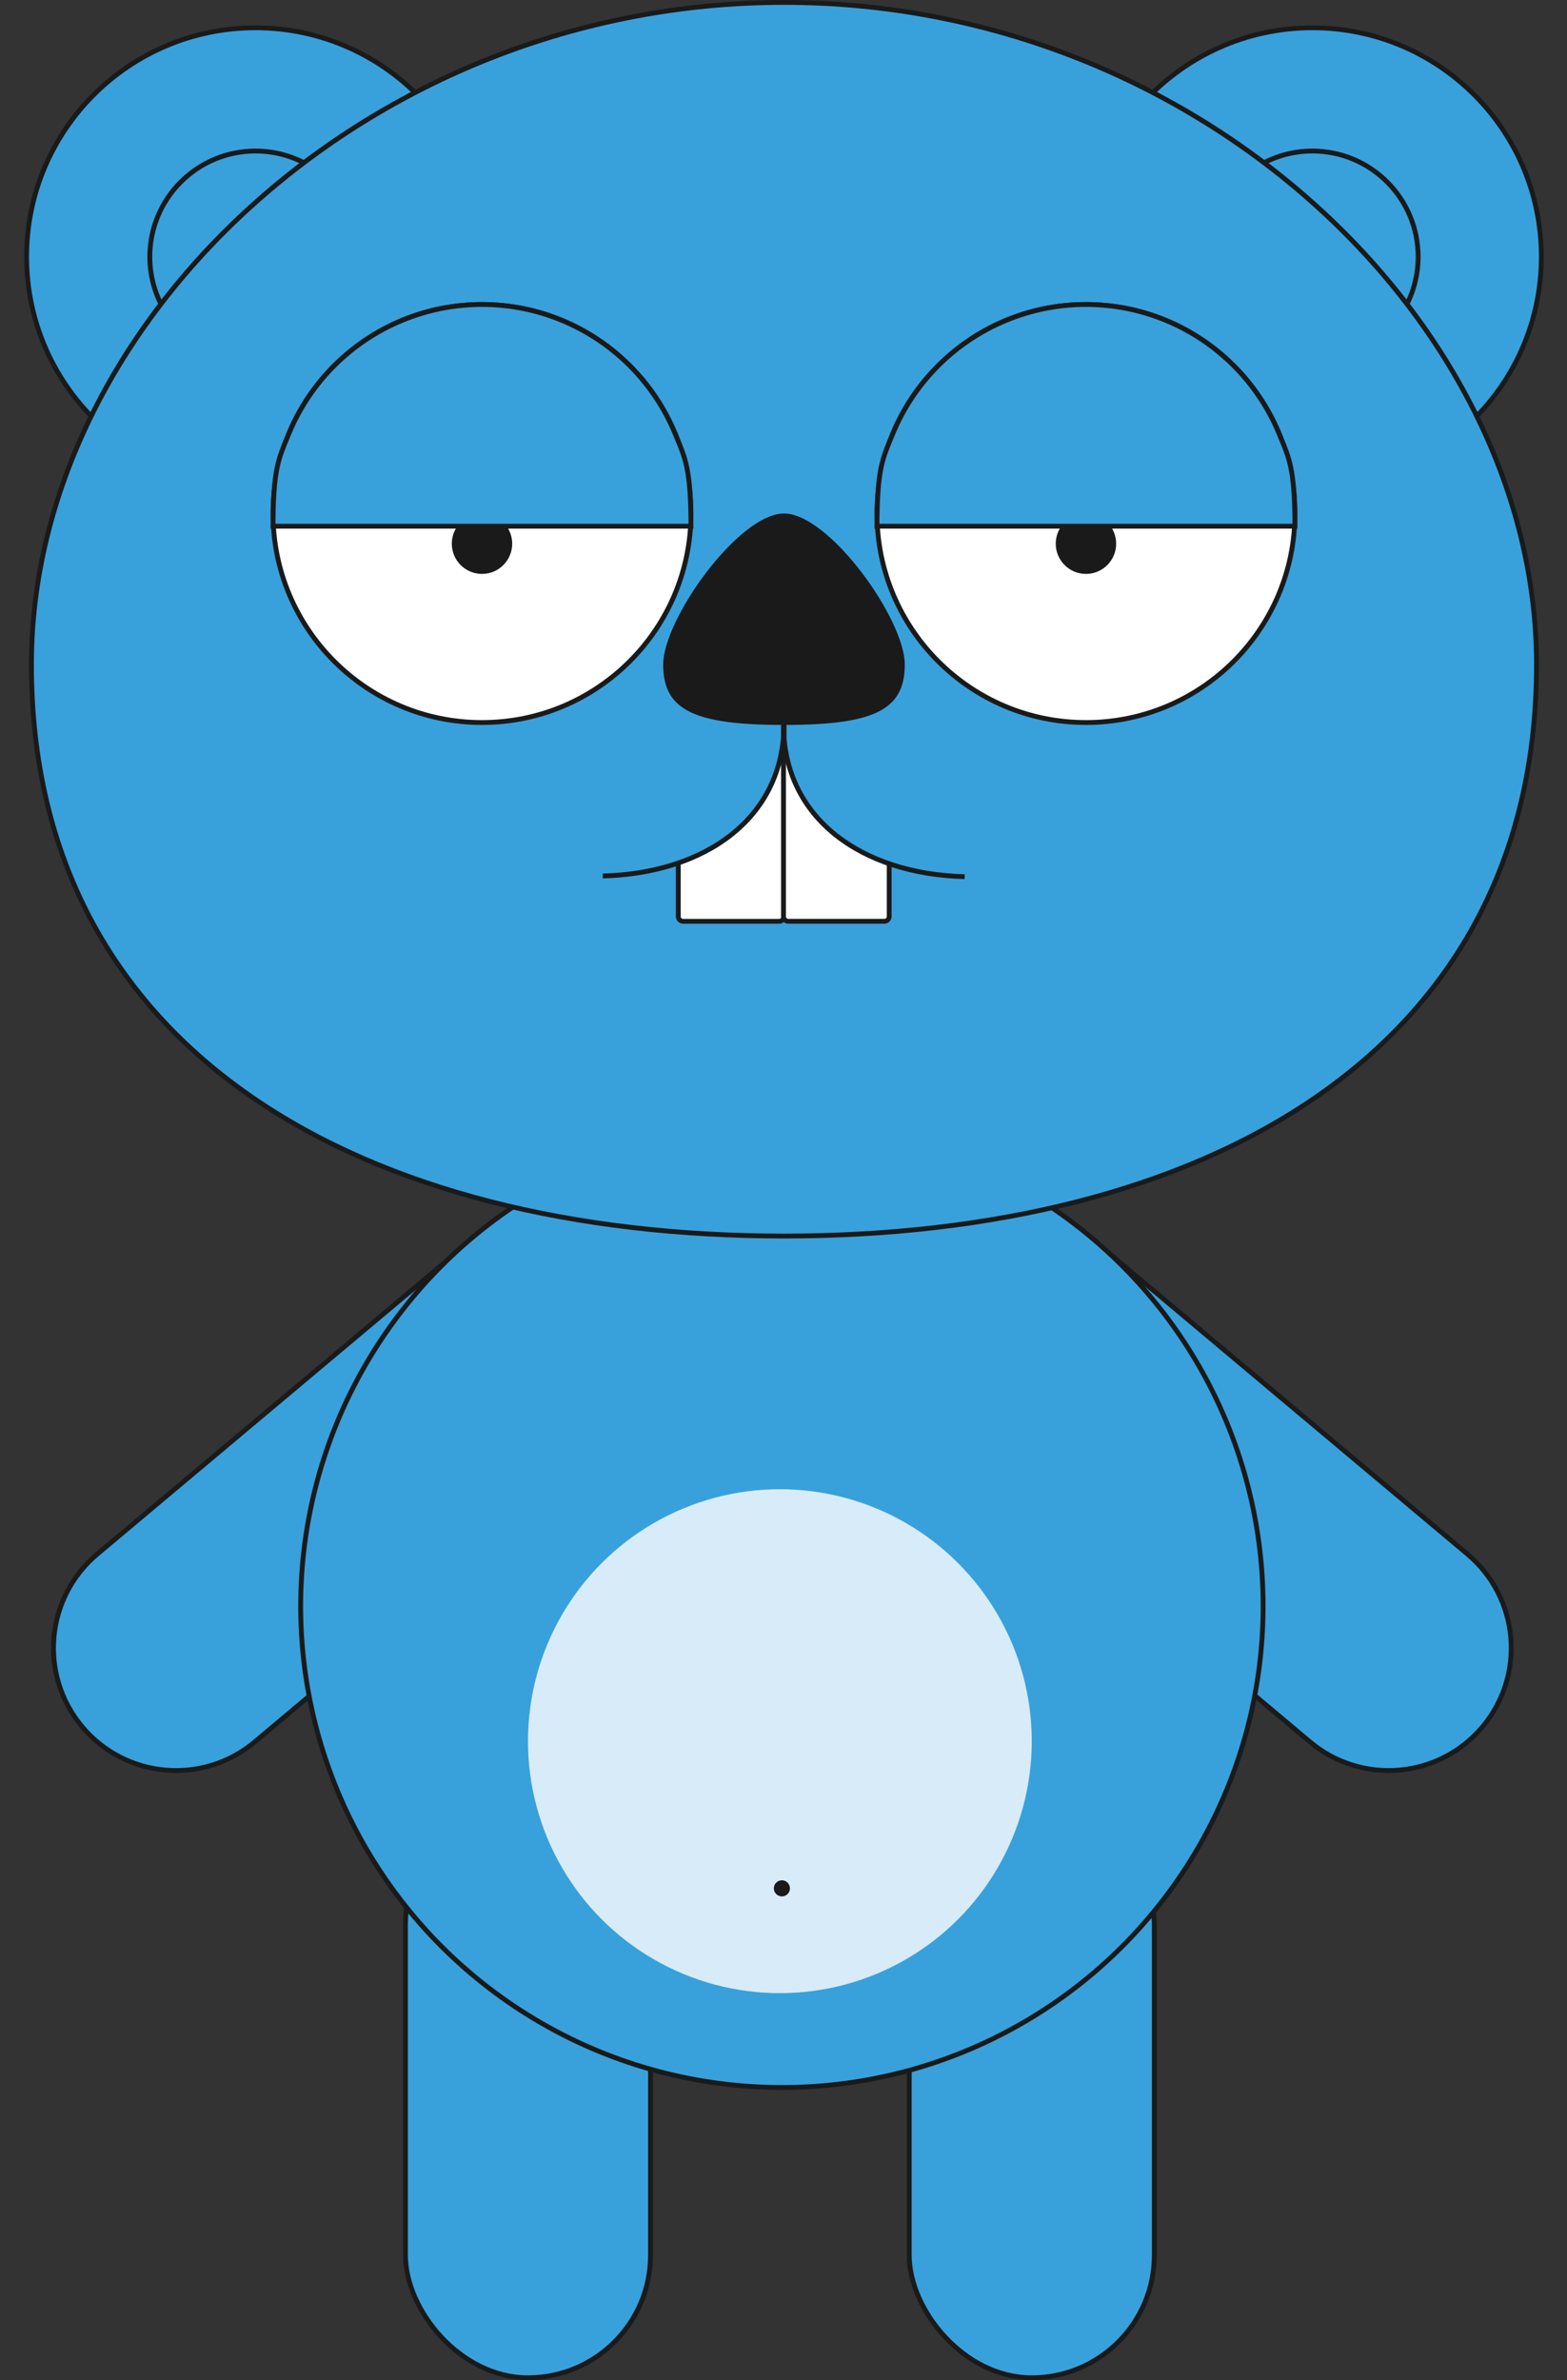 <svg width="324" height="492" viewBox="0 0 324 492" fill="none" xmlns="http://www.w3.org/2000/svg">
<rect x="0" y="0" width="324" height="492" fill="#333333" stroke="none"/>
<rect x="188" y="372.5" width="50.667" height="119" rx="25.333" fill="#38A1DB" stroke="#1A1A1A"/>
<rect x="83.833" y="372.5" width="50.667" height="119" rx="25.333" fill="#38A1DB" stroke="#1A1A1A"/>
<path d="M97.756 256.091L130.323 294.904L52.679 360.056C41.961 369.049 25.982 367.651 16.988 356.933C7.995 346.215 9.393 330.236 20.111 321.243L97.756 256.091Z" fill="#38A1DB" stroke="#1A1A1A"/>
<path d="M225.772 256.091L193.204 294.904L270.849 360.056C281.567 369.049 297.546 367.651 306.54 356.933C315.533 346.215 314.135 330.236 303.417 321.243L225.772 256.091Z" fill="#38A1DB" stroke="#1A1A1A"/>
<circle cx="161.667" cy="332" r="99.5" fill="#38A1DB" stroke="#1A1A1A"/>
<circle cx="161.25" cy="359.916" r="52.083" fill="#D7ECF8"/>
<circle cx="161.667" cy="390.334" r="1.667" fill="#1A1A1A"/>
<path d="M87.374 21.692L88.012 21.407L87.537 20.895C78.894 11.577 66.543 5.744 52.829 5.744C26.69 5.744 5.5 26.934 5.5 53.073C5.5 66.787 11.333 79.138 20.651 87.781L21.127 88.223L21.433 87.65C25.679 79.674 34.084 66.785 45.477 54.085C56.872 41.382 71.229 28.898 87.374 21.692Z" fill="#38A1DB" stroke="#1A1A1A"/>
<path d="M34.893 65.56C32.424 62.02 30.976 57.715 30.976 53.072C30.976 41.003 40.76 31.219 52.829 31.219C57.472 31.219 61.777 32.667 65.317 35.136" stroke="#1A1A1A"/>
<path d="M236.821 21.692L236.183 21.407L236.658 20.895C245.301 11.577 257.653 5.744 271.366 5.744C297.505 5.744 318.695 26.934 318.695 53.073C318.695 66.787 312.862 79.138 303.544 87.781L303.068 88.223L302.763 87.65C298.516 79.674 290.111 66.785 278.718 54.085C267.323 41.382 252.966 28.898 236.821 21.692Z" fill="#38A1DB" stroke="#1A1A1A"/>
<path d="M289.303 65.56C291.772 62.02 293.22 57.715 293.22 53.072C293.22 41.003 283.435 31.219 271.366 31.219C266.723 31.219 262.418 32.667 258.878 35.136" stroke="#1A1A1A"/>
<path d="M317.695 137.366C317.695 177.784 300.306 207.29 272.191 226.711C244.054 246.146 205.14 255.5 162.098 255.5C119.055 255.5 80.141 246.146 52.004 226.711C23.889 207.29 6.5 177.784 6.5 137.366C6.5 66.996 76.114 0.5 162.098 0.5C248.081 0.5 317.695 66.996 317.695 137.366Z" fill="#38A1DB" stroke="#1A1A1A"/>
<circle cx="99.659" cy="106.145" r="43.207" fill="white" stroke="#1A1A1A"/>
<circle cx="99.659" cy="112.387" r="6.244" fill="#1A1A1A"/>
<path d="M139.577 89.61C139.686 89.874 139.793 90.129 139.896 90.378C140.838 92.638 141.544 94.332 142.036 96.748C142.568 99.363 142.85 102.838 142.865 108.767H99.659L56.452 108.767C56.467 102.838 56.749 99.363 57.281 96.748C57.773 94.332 58.479 92.638 59.421 90.378C59.524 90.129 59.631 89.874 59.74 89.61C61.911 84.368 65.094 79.605 69.106 75.593C73.118 71.581 77.882 68.398 83.124 66.227C88.366 64.055 93.984 62.938 99.659 62.938C105.333 62.938 110.951 64.055 116.193 66.227C121.435 68.398 126.199 71.581 130.211 75.593C134.223 79.605 137.406 84.368 139.577 89.61Z" fill="#38A1DB" stroke="#1A1A1A"/>
<circle cx="224.537" cy="106.145" r="43.207" fill="white" stroke="#1A1A1A"/>
<circle cx="224.537" cy="112.387" r="6.244" fill="#1A1A1A"/>
<path d="M264.455 89.61C264.564 89.874 264.671 90.129 264.774 90.378C265.717 92.638 266.423 94.332 266.914 96.748C267.446 99.363 267.728 102.838 267.743 108.767H224.537L181.33 108.767C181.345 102.838 181.627 99.363 182.159 96.748C182.651 94.332 183.357 92.638 184.299 90.378C184.403 90.129 184.509 89.874 184.618 89.61C186.79 84.368 189.972 79.605 193.984 75.593C197.997 71.581 202.76 68.398 208.002 66.227C213.244 64.055 218.863 62.938 224.537 62.938C230.211 62.938 235.829 64.055 241.071 66.227C246.314 68.398 251.077 71.581 255.089 75.593C259.101 79.605 262.284 84.368 264.455 89.61Z" fill="#38A1DB" stroke="#1A1A1A"/>
<path d="M137.122 137.363C137.122 127.997 152.732 106.144 162.098 106.144C171.463 106.144 187.073 127.997 187.073 137.363C187.073 146.729 180.829 149.851 162.098 149.851C143.366 149.851 137.122 146.729 137.122 137.363Z" fill="#1A1A1A"/>
<path d="M140.244 189.442V178.501C141.5 178.501 162.098 171.707 162.098 149.854V189.439C162.098 189.991 161.65 190.439 161.098 190.439H141.244C140.692 190.439 140.244 189.995 140.244 189.442Z" fill="white"/>
<path d="M140.244 178.501C140.244 180.176 140.244 186.885 140.244 189.442C140.244 189.995 140.692 190.439 141.244 190.439H161.098C161.65 190.439 162.098 189.991 162.098 189.439V149.854" stroke="#1A1A1A"/>
<path d="M183.854 189.439V178.498C182.598 178.498 162 171.704 162 149.851V189.436C162 189.988 162.448 190.436 163 190.436H182.854C183.406 190.436 183.854 189.992 183.854 189.439Z" fill="white"/>
<path d="M183.854 178.498C183.854 180.173 183.854 186.882 183.854 189.439C183.854 189.992 183.406 190.436 182.854 190.436H163C162.448 190.436 162 189.988 162 189.436V149.851" stroke="#1A1A1A"/>
<path d="M162.098 149.854C162 169.001 146 180.501 124.634 181.073" stroke="#1A1A1A"/>
<path d="M162 150C162.098 169.147 178.098 180.647 199.463 181.22" stroke="#1A1A1A"/>
</svg>
